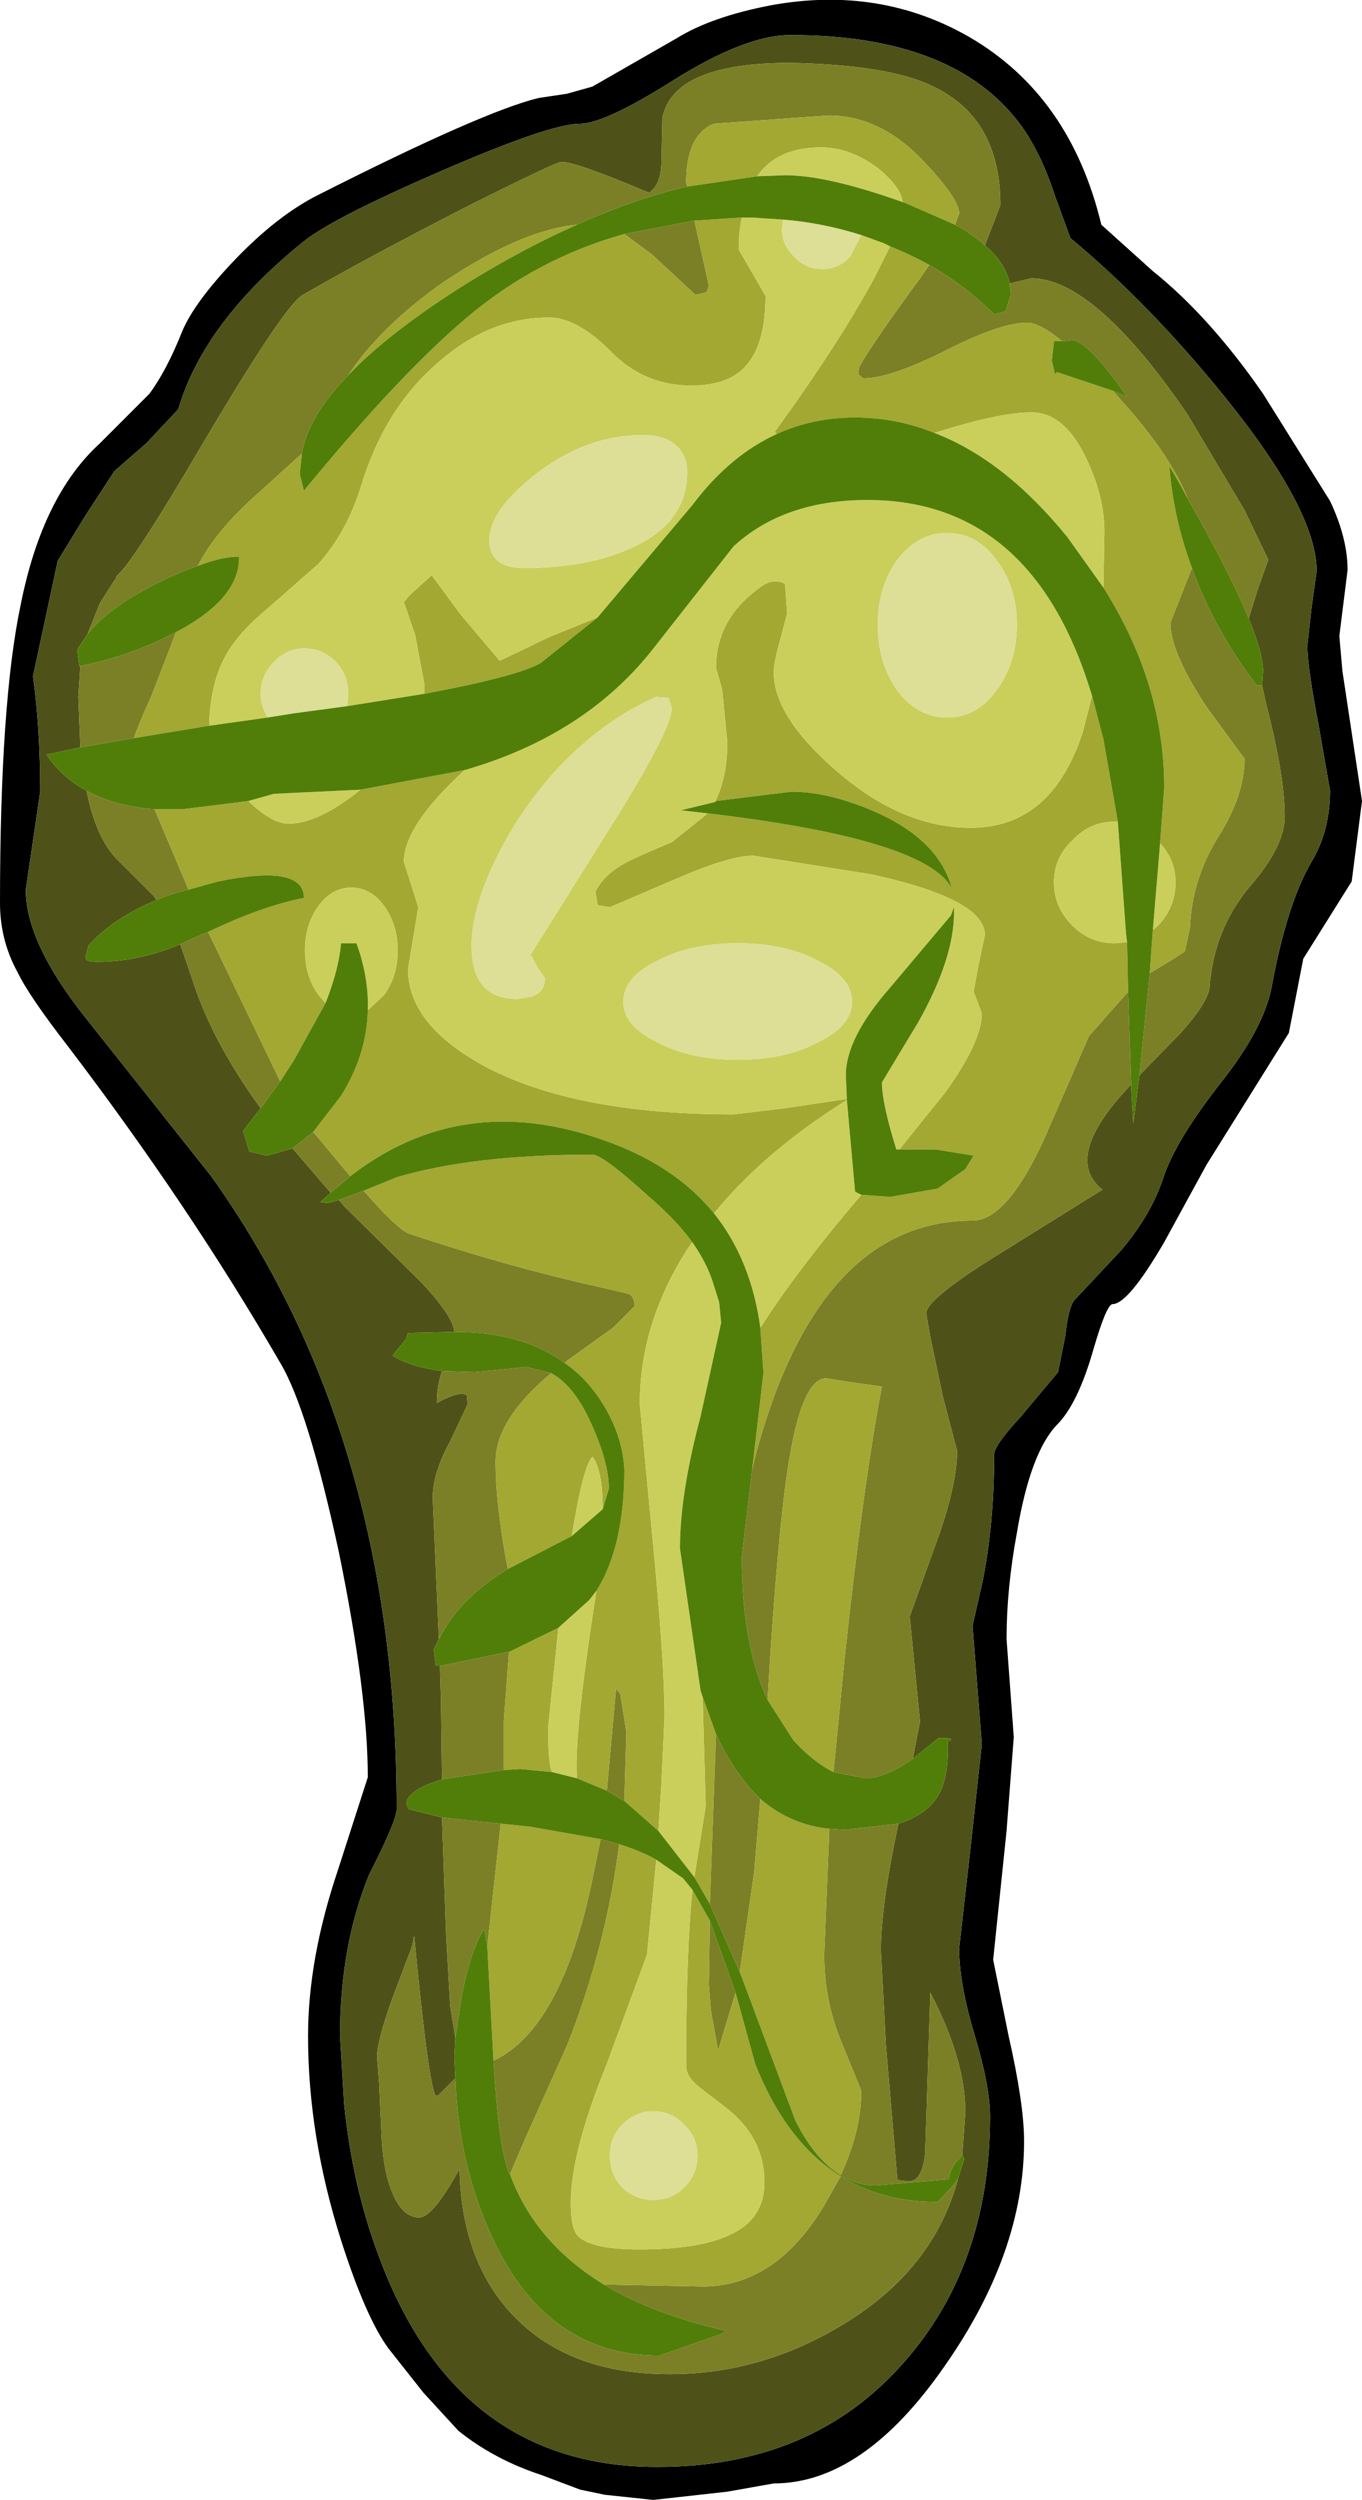 <?xml version="1.0" encoding="UTF-8" standalone="no"?>
<svg xmlns:ffdec="https://www.free-decompiler.com/flash" xmlns:xlink="http://www.w3.org/1999/xlink" ffdec:objectType="shape" height="121.25px" width="66.1px" xmlns="http://www.w3.org/2000/svg">
  <g transform="matrix(1.0, 0.0, 0.0, 1.0, 0.0, 0.0)">
    <path d="M64.55 24.3 Q65.4 26.1 65.4 27.65 L65.2 29.25 65.0 30.85 65.15 32.55 66.1 38.85 65.6 42.75 63.25 46.5 62.55 50.1 58.55 56.5 56.5 60.25 Q54.75 63.25 54.0 63.25 53.7 63.25 53.05 65.5 52.3 68.1 51.3 69.1 50.0 70.45 49.35 74.35 48.85 77.05 48.85 79.5 L49.2 84.25 48.85 88.8 48.2 95.05 48.95 98.75 Q49.7 102.05 49.7 103.85 49.7 109.25 45.85 114.75 41.9 120.45 37.55 120.45 L35.3 120.85 31.7 121.25 29.35 121.0 28.15 120.75 26.3 120.05 Q24.0 119.3 22.25 117.9 L20.55 116.05 18.85 113.9 Q17.75 112.4 16.55 108.65 14.95 103.6 14.95 98.75 14.95 95.0 16.4 90.7 L17.85 86.2 Q17.85 82.15 16.45 75.3 14.95 68.35 13.6 66.1 9.2 58.5 3.3 50.75 1.4 48.3 0.85 47.15 0.0 45.6 0.0 43.8 0.0 34.1 1.0 29.35 2.05 24.05 4.85 21.5 L7.25 19.1 Q8.1 17.95 8.85 16.05 9.45 14.65 11.35 12.65 13.45 10.45 15.45 9.45 23.45 5.4 26.15 4.75 L27.5 4.55 28.75 4.2 32.85 1.85 Q34.55 0.8 37.45 0.25 42.7 -0.7 47.05 1.8 51.95 4.65 53.45 10.9 L55.95 13.15 Q58.7 15.35 61.3 19.1 L64.55 24.3 M51.2 9.5 Q50.55 7.5 49.6 6.15 46.4 1.7 38.35 1.7 36.2 1.7 32.75 3.85 29.35 6.0 28.15 6.0 26.7 6.0 21.4 8.3 16.2 10.55 14.75 11.7 9.9 15.6 8.65 19.85 L7.1 21.5 5.55 22.85 4.15 25.0 2.8 27.2 1.6 32.8 Q1.95 35.35 1.95 38.4 L1.25 43.15 Q1.25 45.7 4.1 49.3 L10.25 57.05 Q19.25 69.65 19.25 87.75 19.25 88.3 17.9 90.95 16.5 94.4 16.5 98.75 L16.7 102.05 Q17.1 105.95 18.3 109.2 22.05 119.65 31.9 119.65 39.4 119.65 43.85 114.6 48.05 109.85 48.05 102.65 48.05 101.2 47.3 98.7 46.55 96.2 46.55 94.5 L47.1 89.65 47.65 84.6 47.2 78.85 47.7 76.65 Q48.25 73.85 48.25 70.55 48.25 70.1 49.55 68.7 L51.35 66.55 51.7 64.8 Q51.85 63.4 52.15 63.05 L54.4 60.65 Q55.85 58.95 56.45 57.15 57.05 55.3 59.3 52.45 61.3 49.9 61.7 47.95 62.45 43.85 63.65 41.8 64.55 40.3 64.55 38.35 L64.0 35.2 Q63.45 32.35 63.45 31.3 L63.65 29.5 63.9 27.7 Q63.9 24.75 59.4 19.2 55.75 14.7 51.95 11.55 L51.2 9.5" fill="#000000" fill-rule="evenodd" stroke="none"/>
    <path d="M51.2 9.5 L51.95 11.55 Q55.75 14.7 59.4 19.2 63.9 24.75 63.9 27.7 L63.65 29.5 63.45 31.3 Q63.45 32.35 64.0 35.2 L64.55 38.35 Q64.55 40.3 63.65 41.8 62.45 43.85 61.7 47.95 61.3 49.9 59.3 52.45 57.05 55.3 56.45 57.15 55.85 58.95 54.4 60.65 L52.15 63.05 Q51.85 63.4 51.7 64.8 L51.35 66.55 49.55 68.7 Q48.25 70.1 48.25 70.55 48.25 73.85 47.7 76.65 L47.2 78.85 47.65 84.6 47.1 89.65 46.55 94.5 Q46.55 96.2 47.3 98.7 48.05 101.2 48.05 102.65 48.05 109.85 43.85 114.6 39.4 119.65 31.9 119.65 22.05 119.65 18.3 109.2 17.1 105.95 16.7 102.05 L16.5 98.75 Q16.5 94.4 17.9 90.95 19.25 88.3 19.25 87.75 19.25 69.65 10.25 57.05 L4.1 49.3 Q1.25 45.7 1.25 43.15 L1.95 38.4 Q1.95 35.35 1.6 32.8 L2.8 27.2 4.15 25.0 5.55 22.85 7.1 21.5 8.65 19.85 Q9.9 15.6 14.75 11.7 16.2 10.55 21.4 8.3 26.7 6.0 28.15 6.0 29.35 6.0 32.75 3.85 36.2 1.7 38.35 1.7 46.4 1.7 49.6 6.15 50.55 7.5 51.2 9.5 M49.0 13.75 Q48.8 12.75 47.8 11.9 L47.95 11.5 48.55 9.95 Q48.55 5.75 45.3 4.2 43.2 3.15 38.35 3.05 32.7 3.05 32.15 5.7 L32.1 7.8 Q32.1 8.95 31.5 9.35 27.95 7.85 27.25 7.85 27.0 7.85 22.8 9.95 18.1 12.35 14.7 14.3 13.85 14.75 9.85 21.5 6.45 27.3 5.65 27.95 L5.65 28.0 4.85 29.25 4.25 30.75 3.75 31.5 3.85 32.3 3.9 32.3 3.8 33.8 3.9 36.25 2.25 36.6 Q3.0 37.7 4.2 38.35 4.65 40.6 5.65 41.65 L7.45 43.45 7.6 43.65 Q5.55 44.5 4.3 45.85 L4.15 46.4 Q4.1 46.65 4.7 46.65 6.7 46.65 8.75 45.8 L9.3 47.4 Q10.25 50.45 12.65 53.75 L11.8 54.85 12.1 55.85 12.95 56.05 14.2 55.7 16.05 57.85 15.55 58.3 15.9 58.35 16.45 58.2 16.7 58.5 20.45 62.2 Q22.0 63.85 22.05 64.6 L19.8 64.65 19.7 64.95 19.05 65.75 Q19.95 66.3 21.45 66.5 21.2 67.25 21.2 68.05 22.0 67.6 22.45 67.6 L22.65 67.65 22.7 68.1 21.85 69.9 Q21.0 71.45 21.0 72.65 L21.3 79.5 21.05 80.0 21.15 80.8 21.35 80.8 21.4 82.45 21.45 86.3 20.75 86.55 Q19.4 87.15 19.85 87.75 L21.45 88.15 21.65 93.85 21.85 97.3 22.1 98.85 22.05 99.75 22.1 100.8 21.25 101.65 21.15 101.65 Q20.8 101.2 20.1 93.9 L20.0 94.4 19.05 96.9 Q18.3 99.0 18.3 99.75 L18.4 101.05 18.5 103.2 Q18.55 105.1 19.0 106.25 19.5 107.55 20.35 107.55 21.0 107.55 22.3 105.2 22.4 109.8 25.05 112.45 27.75 115.15 32.5 115.15 37.25 115.15 41.45 112.4 45.4 109.8 46.5 105.65 L46.8 104.7 46.7 104.55 46.85 102.45 Q46.85 99.9 45.15 96.65 L44.9 104.45 Q44.75 105.8 44.1 105.8 L43.65 105.75 43.55 105.7 43.0 99.25 42.75 94.6 Q42.75 92.45 43.6 88.45 44.75 88.1 45.35 87.35 46.0 86.55 46.0 84.85 L46.0 84.45 Q46.35 84.35 45.95 84.3 L45.55 84.3 44.3 85.3 44.65 83.5 44.15 78.4 45.3 75.2 Q46.45 72.15 46.45 70.35 L46.35 70.0 45.75 67.7 45.15 64.85 44.95 63.7 Q44.95 63.0 48.6 60.75 L53.5 57.7 Q51.55 56.15 54.8 52.7 L54.9 52.6 54.9 52.8 55.0 54.5 55.3 52.15 57.3 50.1 Q58.6 48.65 58.7 47.9 58.9 45.1 60.65 43.0 62.35 41.05 62.35 39.6 62.35 37.65 61.45 34.15 L61.25 33.25 61.3 32.55 Q61.3 31.7 60.6 30.0 L61.05 28.55 61.55 27.15 60.4 24.75 57.6 20.05 Q53.1 13.5 50.05 13.5 L49.0 13.75" fill="#4f5218" fill-rule="evenodd" stroke="none"/>
    <path d="M45.1 12.85 Q46.85 13.85 48.25 15.25 L48.8 15.1 49.05 14.3 49.0 13.75 50.05 13.5 Q53.1 13.5 57.6 20.05 L60.4 24.75 61.55 27.15 61.05 28.55 60.6 30.0 Q59.7 27.8 57.65 24.2 56.8 22.05 54.4 19.4 L54.0 18.95 54.7 19.25 Q52.8 16.5 52.0 16.5 L51.55 16.55 Q50.45 15.65 49.85 15.65 48.55 15.65 45.9 17.0 43.2 18.35 41.9 18.35 L41.65 18.15 41.7 17.8 Q42.3 16.7 44.65 13.5 L45.1 12.85 M47.8 11.9 Q47.2 11.35 46.35 10.9 L46.55 10.35 Q46.55 9.65 44.85 7.85 42.75 5.6 40.2 5.6 L34.65 6.0 Q33.3 6.55 33.3 8.85 L33.35 9.05 Q30.75 9.65 28.0 10.9 25.3 11.15 21.5 13.7 18.45 15.85 16.9 18.2 14.95 20.2 14.65 22.0 L12.55 23.9 Q10.45 25.75 9.6 27.45 8.7 27.75 7.6 28.3 5.3 29.45 4.25 30.75 L4.85 29.25 5.65 28.0 5.65 27.95 Q6.45 27.3 9.85 21.5 13.85 14.75 14.7 14.3 18.1 12.35 22.8 9.95 27.0 7.85 27.25 7.85 27.95 7.85 31.5 9.35 32.1 8.95 32.1 7.8 L32.15 5.7 Q32.7 3.05 38.35 3.05 43.2 3.15 45.3 4.2 48.55 5.75 48.55 9.95 L47.95 11.5 47.8 11.9 M30.3 11.35 L33.7 10.7 34.4 13.85 34.3 14.15 34.2 14.2 33.75 14.3 31.65 12.35 30.3 11.35 M61.25 33.25 L61.45 34.15 Q62.35 37.65 62.35 39.6 62.35 41.05 60.65 43.0 58.9 45.1 58.7 47.9 58.6 48.65 57.3 50.1 L55.3 52.15 55.8 47.2 56.8 46.6 57.5 46.15 57.75 45.0 Q57.85 42.6 59.15 40.55 60.4 38.55 60.4 36.8 L58.6 34.35 Q56.8 31.65 56.8 30.2 L57.85 27.55 Q58.9 30.5 61.0 33.25 L61.25 33.25 M54.9 52.6 L54.8 52.7 Q51.55 56.15 53.5 57.7 L48.6 60.75 Q44.95 63.0 44.95 63.7 L45.15 64.85 45.75 67.7 46.35 70.0 46.45 70.35 Q46.45 72.15 45.3 75.2 L44.15 78.4 44.65 83.5 44.3 85.3 Q42.95 86.25 42.0 86.25 L40.45 85.95 41.0 80.35 Q41.9 71.95 42.8 67.25 L41.35 67.05 40.1 66.85 Q38.95 66.85 38.3 70.8 37.85 73.4 37.4 80.0 L37.25 82.45 Q36.0 79.75 36.0 75.5 L36.5 71.3 36.65 70.65 Q39.7 59.2 47.2 59.2 48.85 59.2 50.65 55.3 L52.85 50.25 54.75 48.1 54.9 52.6 M43.6 88.45 Q42.75 92.45 42.75 94.6 L43.0 99.25 43.55 105.7 43.65 105.75 44.1 105.8 Q44.75 105.8 44.9 104.45 L45.15 96.65 Q46.85 99.9 46.85 102.45 L46.7 104.55 Q46.1 105.1 46.05 105.7 L42.5 106.0 Q41.6 106.0 40.8 105.5 41.8 103.35 41.8 101.4 L40.9 99.2 Q40.0 97.1 40.0 94.8 L40.25 88.7 41.0 88.75 43.6 88.45 M46.5 105.65 Q45.4 109.8 41.45 112.4 37.25 115.15 32.5 115.15 27.75 115.15 25.05 112.45 22.4 109.8 22.3 105.2 21.0 107.55 20.35 107.55 19.5 107.55 19.0 106.25 18.55 105.1 18.5 103.2 L18.4 101.05 18.3 99.75 Q18.3 99.0 19.05 96.9 L20.0 94.4 20.1 93.9 Q20.8 101.2 21.15 101.65 L21.25 101.65 22.1 100.8 Q22.25 105.05 23.95 108.65 26.6 114.25 32.0 114.25 L35.0 113.2 35.25 113.05 Q31.7 112.25 29.3 110.8 L34.1 110.9 Q37.6 110.9 39.95 107.05 L40.8 105.55 Q42.8 106.8 45.5 106.8 L46.3 105.95 46.5 105.65 M22.1 98.85 L21.85 97.3 21.65 93.85 21.45 88.15 24.3 88.45 23.65 94.4 23.5 93.55 Q22.85 94.55 22.4 96.85 L22.1 98.85 M21.45 86.3 L21.4 82.45 21.35 80.8 24.75 80.1 24.7 80.15 24.45 83.45 24.45 85.85 21.45 86.3 M21.3 79.5 L21.0 72.65 Q21.0 71.45 21.85 69.9 L22.7 68.1 22.65 67.65 22.45 67.6 Q22.0 67.6 21.2 68.05 21.2 67.25 21.45 66.5 L23.05 66.55 25.55 66.3 26.75 66.6 Q24.05 68.85 24.05 70.9 24.05 72.8 24.55 75.6 L24.65 76.1 Q22.3 77.5 21.3 79.5 M22.05 64.6 Q22.0 63.85 20.45 62.2 L16.7 58.5 16.45 58.2 17.65 57.75 Q19.35 59.7 19.9 59.85 24.7 61.45 29.0 62.4 L30.5 62.75 Q30.8 62.9 30.8 63.35 L29.75 64.4 27.45 66.05 27.4 66.1 Q25.35 64.6 22.05 64.6 M16.05 57.85 L14.2 55.7 15.2 54.9 17.0 57.05 16.05 57.85 M12.65 53.75 Q10.25 50.45 9.3 47.4 L8.75 45.8 9.5 45.45 10.1 45.2 13.6 52.45 12.65 53.75 M7.6 43.65 L7.45 43.45 5.65 41.65 Q4.65 40.6 4.2 38.35 5.55 39.1 7.5 39.25 L9.15 43.15 Q8.3 43.35 7.6 43.65 M3.9 36.25 L3.8 33.8 3.9 32.3 Q6.4 31.8 8.55 30.65 L7.35 33.75 Q6.65 35.3 6.5 35.8 L3.9 36.25 M29.45 86.85 L29.6 85.2 29.9 81.9 30.1 82.15 30.4 84.0 30.3 87.35 29.45 86.85 M34.75 84.1 Q35.65 86.05 36.9 87.25 L36.6 90.8 35.9 95.65 34.45 92.35 34.75 84.1 M29.15 89.2 L30.05 89.45 Q29.4 94.5 27.5 99.25 L25.5 103.7 24.75 105.45 24.7 105.4 Q24.2 104.15 23.95 99.95 27.25 98.4 28.75 91.15 L29.15 89.2 M34.45 93.15 L35.7 96.65 34.85 99.45 34.5 97.5 34.4 96.25 34.45 93.15" fill="#7b8026" fill-rule="evenodd" stroke="none"/>
    <path d="M43.2 11.95 Q44.2 12.35 45.1 12.85 L44.65 13.5 Q42.3 16.7 41.7 17.8 L41.65 18.15 41.9 18.35 Q43.2 18.35 45.9 17.0 48.55 15.65 49.85 15.65 50.45 15.65 51.55 16.55 L51.15 16.55 51.05 17.5 51.2 18.15 51.3 18.05 54.0 18.95 54.4 19.4 Q56.8 22.05 57.65 24.2 L57.3 23.55 56.75 22.6 Q56.95 25.15 57.85 27.55 L56.8 30.2 Q56.8 31.65 58.6 34.35 L60.4 36.8 Q60.4 38.55 59.15 40.55 57.85 42.6 57.75 45.0 L57.5 46.15 56.8 46.6 55.8 47.2 55.9 45.75 55.95 45.1 56.2 44.9 Q57.05 44.0 57.05 42.8 57.05 41.7 56.3 40.9 L56.5 38.2 Q56.5 33.15 53.55 28.5 L53.6 25.8 Q53.6 24.05 52.7 22.2 51.65 20.0 50.05 20.0 48.5 20.0 45.35 21.0 43.5 20.25 41.5 20.25 39.45 20.25 37.7 21.05 L37.6 20.95 Q40.75 16.6 42.45 13.45 L43.2 11.95 M46.35 10.9 L43.95 9.85 43.8 9.8 Q43.75 9.1 42.6 8.15 41.25 7.15 39.85 7.15 37.7 7.15 36.75 8.55 L33.35 9.05 33.3 8.85 Q33.3 6.55 34.65 6.0 L40.2 5.6 Q42.75 5.6 44.85 7.85 46.55 9.65 46.55 10.35 L46.35 10.9 M28.0 10.9 Q25.4 12.05 22.65 13.75 18.9 16.1 16.9 18.2 18.45 15.85 21.5 13.7 25.3 11.15 28.0 10.9 M14.65 22.0 L14.55 23.0 14.75 23.8 Q19.35 18.2 22.6 15.45 26.0 12.55 30.3 11.35 L31.65 12.35 33.75 14.3 34.2 14.2 34.3 14.15 34.4 13.85 33.7 10.7 36.0 10.55 Q35.85 11.25 35.85 12.1 L37.15 14.35 Q37.15 16.75 36.15 17.8 35.3 18.7 33.55 18.7 31.25 18.7 29.65 17.05 28.0 15.4 26.65 15.4 23.75 15.4 21.3 17.55 18.65 19.8 17.5 23.65 16.8 25.85 15.45 27.35 L13.0 29.5 Q11.55 30.7 10.95 31.8 10.2 33.15 10.15 35.2 L6.5 35.8 Q6.65 35.3 7.35 33.75 L8.55 30.65 8.75 30.55 Q11.65 28.95 11.6 27.0 10.75 27.0 9.6 27.45 10.45 25.75 12.55 23.9 L14.65 22.0 M29.0 29.95 L26.25 32.15 Q25.15 32.8 20.6 33.65 L20.6 33.2 20.15 30.8 19.6 29.2 19.9 28.85 20.95 27.9 22.35 29.8 24.25 32.05 26.65 30.9 29.0 29.95 M53.0 33.75 L53.55 35.85 54.25 39.85 54.1 39.85 Q52.9 39.85 52.05 40.75 51.15 41.6 51.15 42.8 51.15 44.0 52.05 44.9 52.9 45.75 54.1 45.75 L54.7 45.7 54.75 48.1 52.85 50.25 50.65 55.3 Q48.85 59.2 47.2 59.2 39.7 59.2 36.65 70.65 L36.5 71.3 37.05 66.6 36.9 64.4 Q38.65 61.65 41.8 57.95 L43.2 58.05 45.5 57.65 46.85 56.7 47.25 56.05 45.4 55.75 43.65 55.75 45.9 52.95 Q47.65 50.5 47.65 49.15 L47.45 48.6 47.25 48.1 47.5 46.75 47.8 45.35 Q47.8 43.6 42.25 42.4 L36.55 41.5 Q35.4 41.5 32.75 42.65 L29.6 44.0 29.0 43.9 28.9 43.25 Q29.3 42.4 30.45 41.8 31.15 41.45 32.6 40.85 L34.35 39.45 Q44.95 40.7 46.2 43.1 45.6 40.85 42.75 39.5 40.35 38.4 38.4 38.4 L34.75 38.85 34.7 38.9 Q35.3 37.7 35.3 36.0 L35.05 33.45 34.75 32.4 Q34.75 30.5 36.1 29.15 37.1 28.2 37.55 28.2 38.0 28.2 38.1 28.35 L38.2 29.75 37.9 30.9 Q37.55 32.1 37.55 32.6 37.55 34.75 40.55 37.35 43.75 40.15 47.1 40.15 51.05 40.15 52.55 35.5 L53.0 33.75 M41.1 53.3 L41.1 53.35 Q37.1 55.85 34.65 58.85 32.7 56.45 29.15 55.25 22.35 52.9 17.0 57.05 L15.2 54.9 16.55 53.15 Q17.8 51.15 17.85 49.0 L18.65 48.25 Q19.3 47.35 19.3 46.1 19.3 44.85 18.65 43.95 18.0 43.05 17.05 43.05 16.1 43.05 15.45 43.95 14.8 44.85 14.8 46.1 14.8 47.35 15.45 48.25 L15.8 48.65 14.25 51.45 13.6 52.45 10.1 45.2 Q12.7 43.95 14.75 43.55 14.75 41.9 10.6 42.75 L9.15 43.15 7.5 39.25 8.85 39.25 12.05 38.85 Q13.2 39.95 14.0 39.95 15.45 39.95 17.5 38.3 L22.55 37.35 Q19.6 40.05 19.6 41.8 L19.95 42.9 20.3 44.0 20.05 45.5 19.8 47.0 Q19.8 49.65 23.4 51.65 27.8 54.05 35.6 54.05 L38.1 53.75 41.1 53.3 M33.6 60.25 L33.35 60.6 Q31.05 64.2 31.05 68.1 L31.65 74.45 Q32.25 80.6 32.25 83.25 L32.1 86.5 31.95 88.8 30.3 87.35 30.4 84.0 30.1 82.15 29.9 81.9 29.6 85.2 29.45 86.85 28.0 86.25 Q27.85 84.35 28.8 78.1 L28.95 77.15 Q30.3 75.0 30.3 71.25 30.2 69.5 29.1 67.85 28.4 66.8 27.4 66.1 L27.45 66.05 29.75 64.4 30.8 63.35 Q30.8 62.9 30.5 62.75 L29.0 62.4 Q24.7 61.45 19.9 59.85 19.35 59.7 17.65 57.75 L19.25 57.1 Q22.95 56.0 28.75 56.0 29.25 56.0 31.45 58.0 32.8 59.15 33.6 60.25 M33.7 91.05 L34.25 87.6 34.1 82.3 34.75 84.1 34.45 92.35 33.7 91.05 M26.75 66.6 Q27.85 67.2 28.65 68.95 29.55 70.9 29.55 72.2 L29.25 73.2 Q29.25 71.3 28.75 70.65 28.3 71.1 27.75 74.5 L26.2 75.3 24.65 76.1 24.55 75.6 Q24.05 72.8 24.05 70.9 24.05 68.85 26.75 66.6 M37.25 82.45 L37.4 80.0 Q37.85 73.4 38.3 70.8 38.95 66.85 40.1 66.85 L41.35 67.05 42.8 67.25 Q41.9 71.95 41.0 80.35 L40.45 85.95 Q39.45 85.45 38.5 84.4 L37.25 82.45 M36.9 87.25 Q38.35 88.5 40.25 88.7 L40.0 94.8 Q40.0 97.1 40.9 99.2 L41.8 101.4 Q41.8 103.35 40.8 105.5 39.55 104.75 38.6 102.85 L36.0 95.9 35.9 95.65 36.6 90.8 36.9 87.25 M24.45 85.85 L24.45 83.45 24.7 80.15 24.75 80.1 27.1 78.95 26.6 83.8 Q26.6 85.35 26.75 85.85 L26.8 85.95 25.25 85.8 24.45 85.85 M24.3 88.45 L25.75 88.6 29.15 89.2 28.75 91.15 Q27.25 98.4 23.95 99.95 L23.65 94.45 23.65 94.4 24.3 88.45 M30.05 89.45 Q31.05 89.75 31.85 90.2 L31.4 94.8 29.45 100.1 Q27.7 104.4 27.7 106.85 27.7 108.1 28.05 108.45 28.7 109.1 31.0 109.1 33.95 109.1 35.4 108.4 37.1 107.65 37.1 105.85 37.1 103.65 35.2 102.2 L33.9 101.2 Q33.3 100.7 33.3 100.2 33.3 94.65 33.6 91.75 L33.6 91.65 34.45 93.15 34.4 96.25 34.5 97.5 34.85 99.45 35.7 96.65 36.65 100.1 Q38.15 103.9 40.8 105.55 L39.95 107.05 Q37.6 110.9 34.1 110.9 L29.3 110.8 Q25.95 108.75 24.75 105.45 L25.5 103.7 27.5 99.25 Q29.4 94.5 30.05 89.45" fill="#a2a832" fill-rule="evenodd" stroke="none"/>
    <path d="M41.8 11.4 L42.9 11.8 43.2 11.95 42.45 13.45 Q40.75 16.6 37.6 20.95 L37.7 21.05 Q35.4 22.1 33.6 24.5 L29.0 29.95 26.65 30.9 24.25 32.05 22.35 29.8 20.95 27.9 19.9 28.85 19.6 29.2 20.15 30.8 20.6 33.2 20.6 33.65 16.85 34.25 16.9 33.65 Q16.9 32.75 16.3 32.1 15.65 31.45 14.8 31.45 13.9 31.45 13.3 32.1 12.65 32.75 12.65 33.65 12.65 34.25 13.0 34.8 L10.15 35.2 Q10.2 33.15 10.95 31.8 11.55 30.7 13.0 29.5 L15.45 27.35 Q16.8 25.85 17.5 23.65 18.65 19.8 21.3 17.55 23.75 15.4 26.65 15.4 28.0 15.4 29.65 17.05 31.25 18.7 33.55 18.7 35.3 18.7 36.15 17.8 37.15 16.75 37.15 14.35 L35.85 12.1 Q35.85 11.25 36.0 10.55 L36.5 10.55 38.0 10.65 37.95 11.1 Q37.95 11.9 38.55 12.45 39.1 13.05 39.9 13.05 40.7 13.05 41.25 12.45 L41.8 11.4 M43.8 9.8 Q40.15 8.5 38.1 8.5 L36.75 8.55 Q37.7 7.15 39.85 7.15 41.25 7.15 42.6 8.15 43.75 9.1 43.8 9.8 M45.35 21.0 Q48.5 20.0 50.05 20.0 51.65 20.0 52.7 22.2 53.6 24.05 53.6 25.8 L53.55 28.5 51.8 26.05 Q48.75 22.3 45.35 21.0 M56.3 40.9 Q57.05 41.7 57.05 42.8 57.05 44.0 56.2 44.9 L55.95 45.1 56.3 40.9 M54.25 39.85 L54.65 45.3 54.7 45.7 54.1 45.75 Q52.9 45.75 52.05 44.9 51.15 44.0 51.15 42.8 51.15 41.6 52.05 40.75 52.9 39.85 54.1 39.85 L54.25 39.85 M53.0 33.75 L52.55 35.5 Q51.05 40.15 47.1 40.15 43.75 40.15 40.55 37.35 37.55 34.75 37.55 32.6 37.55 32.1 37.9 30.9 L38.2 29.75 38.1 28.35 Q38.0 28.2 37.55 28.2 37.1 28.2 36.1 29.15 34.75 30.5 34.75 32.4 L35.05 33.45 35.3 36.0 Q35.3 37.7 34.7 38.9 L33.05 39.3 34.35 39.45 32.6 40.85 Q31.15 41.45 30.45 41.8 29.3 42.4 28.9 43.25 L29.0 43.9 29.6 44.0 32.75 42.65 Q35.4 41.5 36.55 41.5 L42.25 42.4 Q47.8 43.6 47.8 45.35 L47.5 46.75 47.25 48.1 47.45 48.6 47.65 49.15 Q47.65 50.5 45.9 52.95 L43.65 55.75 43.5 55.75 Q42.8 53.5 42.8 52.5 L44.55 49.6 Q46.3 46.5 46.3 44.25 L46.3 44.0 46.15 44.4 43.2 47.9 Q41.05 50.35 41.05 52.15 L41.1 53.3 38.1 53.75 35.6 54.05 Q27.8 54.05 23.4 51.65 19.8 49.65 19.8 47.0 L20.05 45.5 20.3 44.0 19.95 42.9 19.6 41.8 Q19.6 40.05 22.55 37.35 28.45 35.65 31.75 31.4 L35.6 26.5 Q38.05 24.25 42.1 24.25 50.15 24.25 53.0 33.75 M41.8 57.95 Q38.65 61.65 36.9 64.4 36.45 61.1 34.65 58.85 37.1 55.85 41.1 53.35 L41.5 57.8 41.8 57.95 M48.35 27.15 Q47.4 25.85 45.95 25.85 44.55 25.85 43.55 27.15 42.6 28.45 42.6 30.3 42.6 32.15 43.55 33.5 44.55 34.8 45.95 34.8 47.4 34.8 48.35 33.5 49.35 32.15 49.35 30.3 49.35 28.45 48.35 27.15 M33.35 22.9 Q33.35 22.05 32.75 21.55 32.2 21.1 31.2 21.1 28.45 21.1 26.0 23.0 23.75 24.75 23.75 26.2 23.75 27.55 25.45 27.55 28.55 27.55 30.7 26.55 33.35 25.35 33.35 22.9 M12.05 38.85 L13.3 38.5 17.5 38.3 Q15.45 39.95 14.0 39.95 13.2 39.95 12.05 38.85 M17.85 49.0 Q17.9 47.4 17.3 45.75 L16.55 45.75 Q16.45 47.0 15.8 48.65 L15.45 48.25 Q14.8 47.35 14.8 46.1 14.8 44.85 15.45 43.95 16.1 43.05 17.05 43.05 18.0 43.05 18.65 43.95 19.3 44.85 19.3 46.1 19.3 47.35 18.65 48.25 L17.85 49.0 M32.45 33.85 L31.85 33.8 Q29.2 34.95 26.9 37.45 24.9 39.7 23.75 42.35 22.65 44.9 22.95 46.65 23.25 48.45 25.1 48.45 L25.75 48.35 Q26.45 48.15 26.45 47.45 L26.1 46.95 25.75 46.3 29.2 40.8 Q32.6 35.45 32.6 34.35 L32.5 34.0 32.45 33.85 M39.7 46.6 Q38.1 45.75 35.8 45.75 33.5 45.75 31.9 46.6 30.25 47.4 30.25 48.6 30.25 49.75 31.9 50.55 33.5 51.4 35.8 51.4 38.1 51.4 39.7 50.55 41.35 49.75 41.35 48.6 41.35 47.4 39.7 46.6 M31.95 88.8 L32.1 86.5 32.25 83.25 Q32.25 80.6 31.65 74.45 L31.05 68.1 Q31.05 64.2 33.35 60.6 L33.6 60.25 Q34.3 61.25 34.6 62.2 L34.9 63.15 35.0 64.15 34.0 68.7 Q33.0 72.45 33.0 75.1 L34.0 82.0 34.1 82.3 34.25 87.6 33.7 91.05 31.95 88.8 M28.95 77.15 L28.8 78.1 Q27.85 84.35 28.0 86.25 L26.8 85.95 26.75 85.85 Q26.6 85.35 26.6 83.8 L27.1 78.95 28.6 77.6 28.95 77.15 M29.25 73.2 L27.75 74.5 Q28.3 71.1 28.75 70.65 29.25 71.3 29.25 73.2 M31.85 90.2 L33.15 91.1 33.6 91.65 33.6 91.75 Q33.3 94.65 33.3 100.2 33.3 100.7 33.9 101.2 L35.2 102.2 Q37.1 103.65 37.1 105.85 37.1 107.65 35.4 108.4 33.95 109.1 31.0 109.1 28.7 109.1 28.05 108.45 27.7 108.1 27.7 106.85 27.7 104.4 29.45 100.1 L31.4 94.8 31.85 90.2 M33.2 103.05 Q32.6 102.4 31.7 102.4 30.85 102.4 30.2 103.05 29.6 103.65 29.6 104.55 29.6 105.45 30.2 106.1 30.85 106.7 31.7 106.7 32.6 106.7 33.2 106.1 33.85 105.45 33.85 104.55 33.85 103.65 33.2 103.05" fill="#cacf5c" fill-rule="evenodd" stroke="none"/>
    <path d="M38.0 10.65 Q39.9 10.8 41.8 11.4 L41.25 12.45 Q40.7 13.05 39.9 13.05 39.1 13.05 38.55 12.45 37.95 11.9 37.95 11.1 L38.0 10.65 M16.85 34.25 L14.25 34.6 13.0 34.8 Q12.65 34.25 12.65 33.65 12.65 32.75 13.3 32.1 13.9 31.45 14.8 31.45 15.65 31.45 16.3 32.1 16.9 32.75 16.9 33.65 L16.85 34.25 M48.35 27.15 Q49.35 28.45 49.35 30.3 49.35 32.15 48.35 33.5 47.4 34.8 45.95 34.8 44.55 34.8 43.55 33.5 42.6 32.15 42.6 30.3 42.6 28.45 43.55 27.15 44.55 25.85 45.95 25.85 47.4 25.85 48.35 27.15 M33.35 22.9 Q33.35 25.35 30.7 26.55 28.55 27.55 25.45 27.55 23.75 27.55 23.75 26.2 23.75 24.75 26.0 23.0 28.45 21.1 31.2 21.1 32.2 21.1 32.75 21.55 33.35 22.05 33.35 22.9 M32.45 33.85 L32.5 34.0 32.6 34.35 Q32.6 35.45 29.2 40.8 L25.75 46.3 26.1 46.95 26.45 47.45 Q26.45 48.15 25.75 48.35 L25.1 48.45 Q23.25 48.45 22.95 46.65 22.65 44.9 23.75 42.35 24.9 39.7 26.9 37.45 29.2 34.95 31.85 33.8 L32.45 33.85 M39.7 46.6 Q41.35 47.4 41.35 48.6 41.35 49.75 39.7 50.55 38.1 51.4 35.8 51.4 33.5 51.4 31.9 50.55 30.25 49.75 30.25 48.6 30.25 47.4 31.9 46.6 33.5 45.75 35.8 45.75 38.1 45.75 39.7 46.6 M33.2 103.05 Q33.85 103.65 33.85 104.55 33.85 105.45 33.2 106.1 32.6 106.7 31.7 106.7 30.85 106.7 30.2 106.1 29.6 105.45 29.6 104.55 29.6 103.65 30.2 103.05 30.85 102.4 31.7 102.4 32.6 102.4 33.2 103.05" fill="#dcdf95" fill-rule="evenodd" stroke="none"/>
    <path d="M43.2 11.95 L42.9 11.8 41.8 11.4 Q39.9 10.8 38.0 10.65 L36.5 10.55 36.0 10.55 33.7 10.7 30.3 11.35 Q26.0 12.55 22.6 15.45 19.35 18.2 14.75 23.8 L14.55 23.0 14.65 22.0 Q14.95 20.2 16.9 18.2 18.9 16.1 22.65 13.75 25.4 12.05 28.0 10.9 30.75 9.65 33.35 9.05 L36.75 8.55 38.1 8.5 Q40.15 8.5 43.8 9.8 L43.95 9.85 46.35 10.9 Q47.2 11.35 47.8 11.9 48.8 12.75 49.0 13.75 L49.05 14.3 48.8 15.1 48.25 15.25 Q46.85 13.85 45.1 12.85 44.2 12.35 43.2 11.95 M51.55 16.55 L52.0 16.5 Q52.8 16.5 54.7 19.25 L54.0 18.95 51.3 18.05 51.2 18.15 51.05 17.5 51.15 16.55 51.55 16.55 M57.65 24.2 Q59.7 27.8 60.6 30.0 61.3 31.7 61.3 32.55 L61.25 33.25 61.0 33.25 Q58.9 30.5 57.85 27.55 56.95 25.15 56.75 22.6 L57.3 23.55 57.65 24.2 M55.3 52.15 L55.0 54.5 54.9 52.8 54.9 52.6 54.75 48.1 54.7 45.7 54.65 45.3 54.25 39.85 53.55 35.85 53.0 33.75 Q50.15 24.25 42.1 24.25 38.05 24.25 35.6 26.5 L31.75 31.4 Q28.45 35.65 22.55 37.35 L17.5 38.3 13.3 38.5 12.05 38.85 8.85 39.25 7.5 39.25 Q5.55 39.1 4.2 38.35 3.0 37.7 2.25 36.6 L3.9 36.25 6.5 35.8 10.15 35.2 13.0 34.8 14.25 34.6 16.85 34.25 20.6 33.65 Q25.15 32.8 26.25 32.15 L29.0 29.95 33.6 24.5 Q35.4 22.1 37.7 21.05 39.45 20.25 41.5 20.25 43.5 20.25 45.35 21.0 48.75 22.3 51.8 26.05 L53.55 28.5 Q56.5 33.15 56.5 38.2 L56.3 40.9 55.95 45.1 55.9 45.75 55.8 47.2 55.3 52.15 M44.3 85.3 L45.55 84.3 45.95 84.3 Q46.35 84.35 46.0 84.45 L46.0 84.85 Q46.0 86.55 45.35 87.35 44.75 88.1 43.6 88.45 L41.0 88.75 40.25 88.7 Q38.35 88.5 36.9 87.25 35.65 86.05 34.75 84.1 L34.1 82.3 34.0 82.0 33.0 75.1 Q33.0 72.45 34.0 68.7 L35.0 64.15 34.9 63.15 34.6 62.2 Q34.3 61.25 33.6 60.25 32.8 59.15 31.45 58.0 29.25 56.0 28.75 56.0 22.95 56.0 19.25 57.1 L17.65 57.75 16.45 58.2 15.9 58.35 15.55 58.3 16.05 57.85 17.0 57.05 Q22.35 52.9 29.15 55.25 32.7 56.45 34.65 58.85 36.45 61.1 36.9 64.4 L37.05 66.6 36.5 71.3 36.0 75.5 Q36.0 79.75 37.25 82.45 L38.5 84.4 Q39.45 85.45 40.45 85.95 L42.0 86.25 Q42.95 86.25 44.3 85.3 M46.7 104.55 L46.8 104.7 46.5 105.65 46.3 105.95 45.5 106.8 Q42.8 106.8 40.8 105.55 38.15 103.9 36.65 100.1 L35.7 96.65 34.45 93.15 33.6 91.65 33.15 91.1 31.85 90.2 Q31.05 89.75 30.05 89.45 L29.15 89.2 25.75 88.6 24.3 88.45 21.45 88.15 19.85 87.75 Q19.4 87.15 20.75 86.55 L21.45 86.3 24.45 85.85 25.25 85.8 26.8 85.95 28.0 86.25 29.45 86.85 30.3 87.35 31.95 88.8 33.7 91.05 34.45 92.35 35.9 95.65 36.0 95.9 38.6 102.85 Q39.55 104.75 40.8 105.5 41.6 106.0 42.5 106.0 L46.05 105.7 Q46.1 105.1 46.7 104.55 M22.1 100.8 L22.05 99.75 22.1 98.85 22.4 96.85 Q22.85 94.55 23.5 93.55 L23.65 94.4 23.65 94.45 23.95 99.95 Q24.2 104.15 24.7 105.4 L24.75 105.45 Q25.95 108.75 29.3 110.8 31.7 112.25 35.25 113.05 L35.0 113.2 32.0 114.25 Q26.6 114.25 23.95 108.65 22.25 105.05 22.1 100.8 M21.35 80.8 L21.15 80.8 21.05 80.0 21.3 79.5 Q22.3 77.5 24.65 76.1 L26.2 75.3 27.75 74.5 29.25 73.2 29.55 72.2 Q29.55 70.9 28.65 68.95 27.85 67.2 26.75 66.6 L25.55 66.3 23.05 66.55 21.45 66.5 Q19.95 66.3 19.05 65.75 L19.7 64.95 19.8 64.65 22.05 64.6 Q25.35 64.6 27.4 66.1 28.4 66.8 29.1 67.85 30.2 69.5 30.3 71.25 30.3 75.0 28.95 77.15 L28.6 77.6 27.1 78.95 24.75 80.1 21.35 80.8 M14.2 55.7 L12.95 56.05 12.1 55.85 11.8 54.85 12.65 53.75 13.6 52.45 14.25 51.45 15.8 48.65 Q16.45 47.0 16.55 45.75 L17.3 45.75 Q17.9 47.4 17.85 49.0 17.8 51.15 16.55 53.15 L15.2 54.9 14.2 55.7 M8.75 45.8 Q6.7 46.65 4.7 46.65 4.1 46.65 4.15 46.4 L4.3 45.85 Q5.55 44.5 7.6 43.65 8.3 43.35 9.15 43.15 L10.6 42.75 Q14.75 41.9 14.75 43.55 12.7 43.95 10.1 45.2 L9.5 45.45 8.75 45.8 M3.9 32.3 L3.85 32.3 3.75 31.5 4.25 30.75 Q5.3 29.45 7.6 28.3 8.7 27.75 9.6 27.45 10.75 27.0 11.6 27.0 11.65 28.95 8.75 30.55 L8.55 30.65 Q6.4 31.8 3.9 32.3 M34.7 38.9 L34.75 38.85 38.4 38.4 Q40.35 38.4 42.75 39.5 45.6 40.85 46.2 43.1 44.95 40.7 34.35 39.45 L33.05 39.3 34.7 38.9 M43.65 55.75 L45.4 55.75 47.25 56.05 46.85 56.7 45.5 57.65 43.2 58.05 41.8 57.95 41.5 57.8 41.1 53.35 41.1 53.3 41.05 52.15 Q41.05 50.35 43.2 47.9 L46.15 44.4 46.3 44.0 46.3 44.25 Q46.3 46.5 44.55 49.6 L42.8 52.5 Q42.8 53.5 43.5 55.75 L43.65 55.75" fill="#517e08" fill-rule="evenodd" stroke="none"/>
  </g>
</svg>
